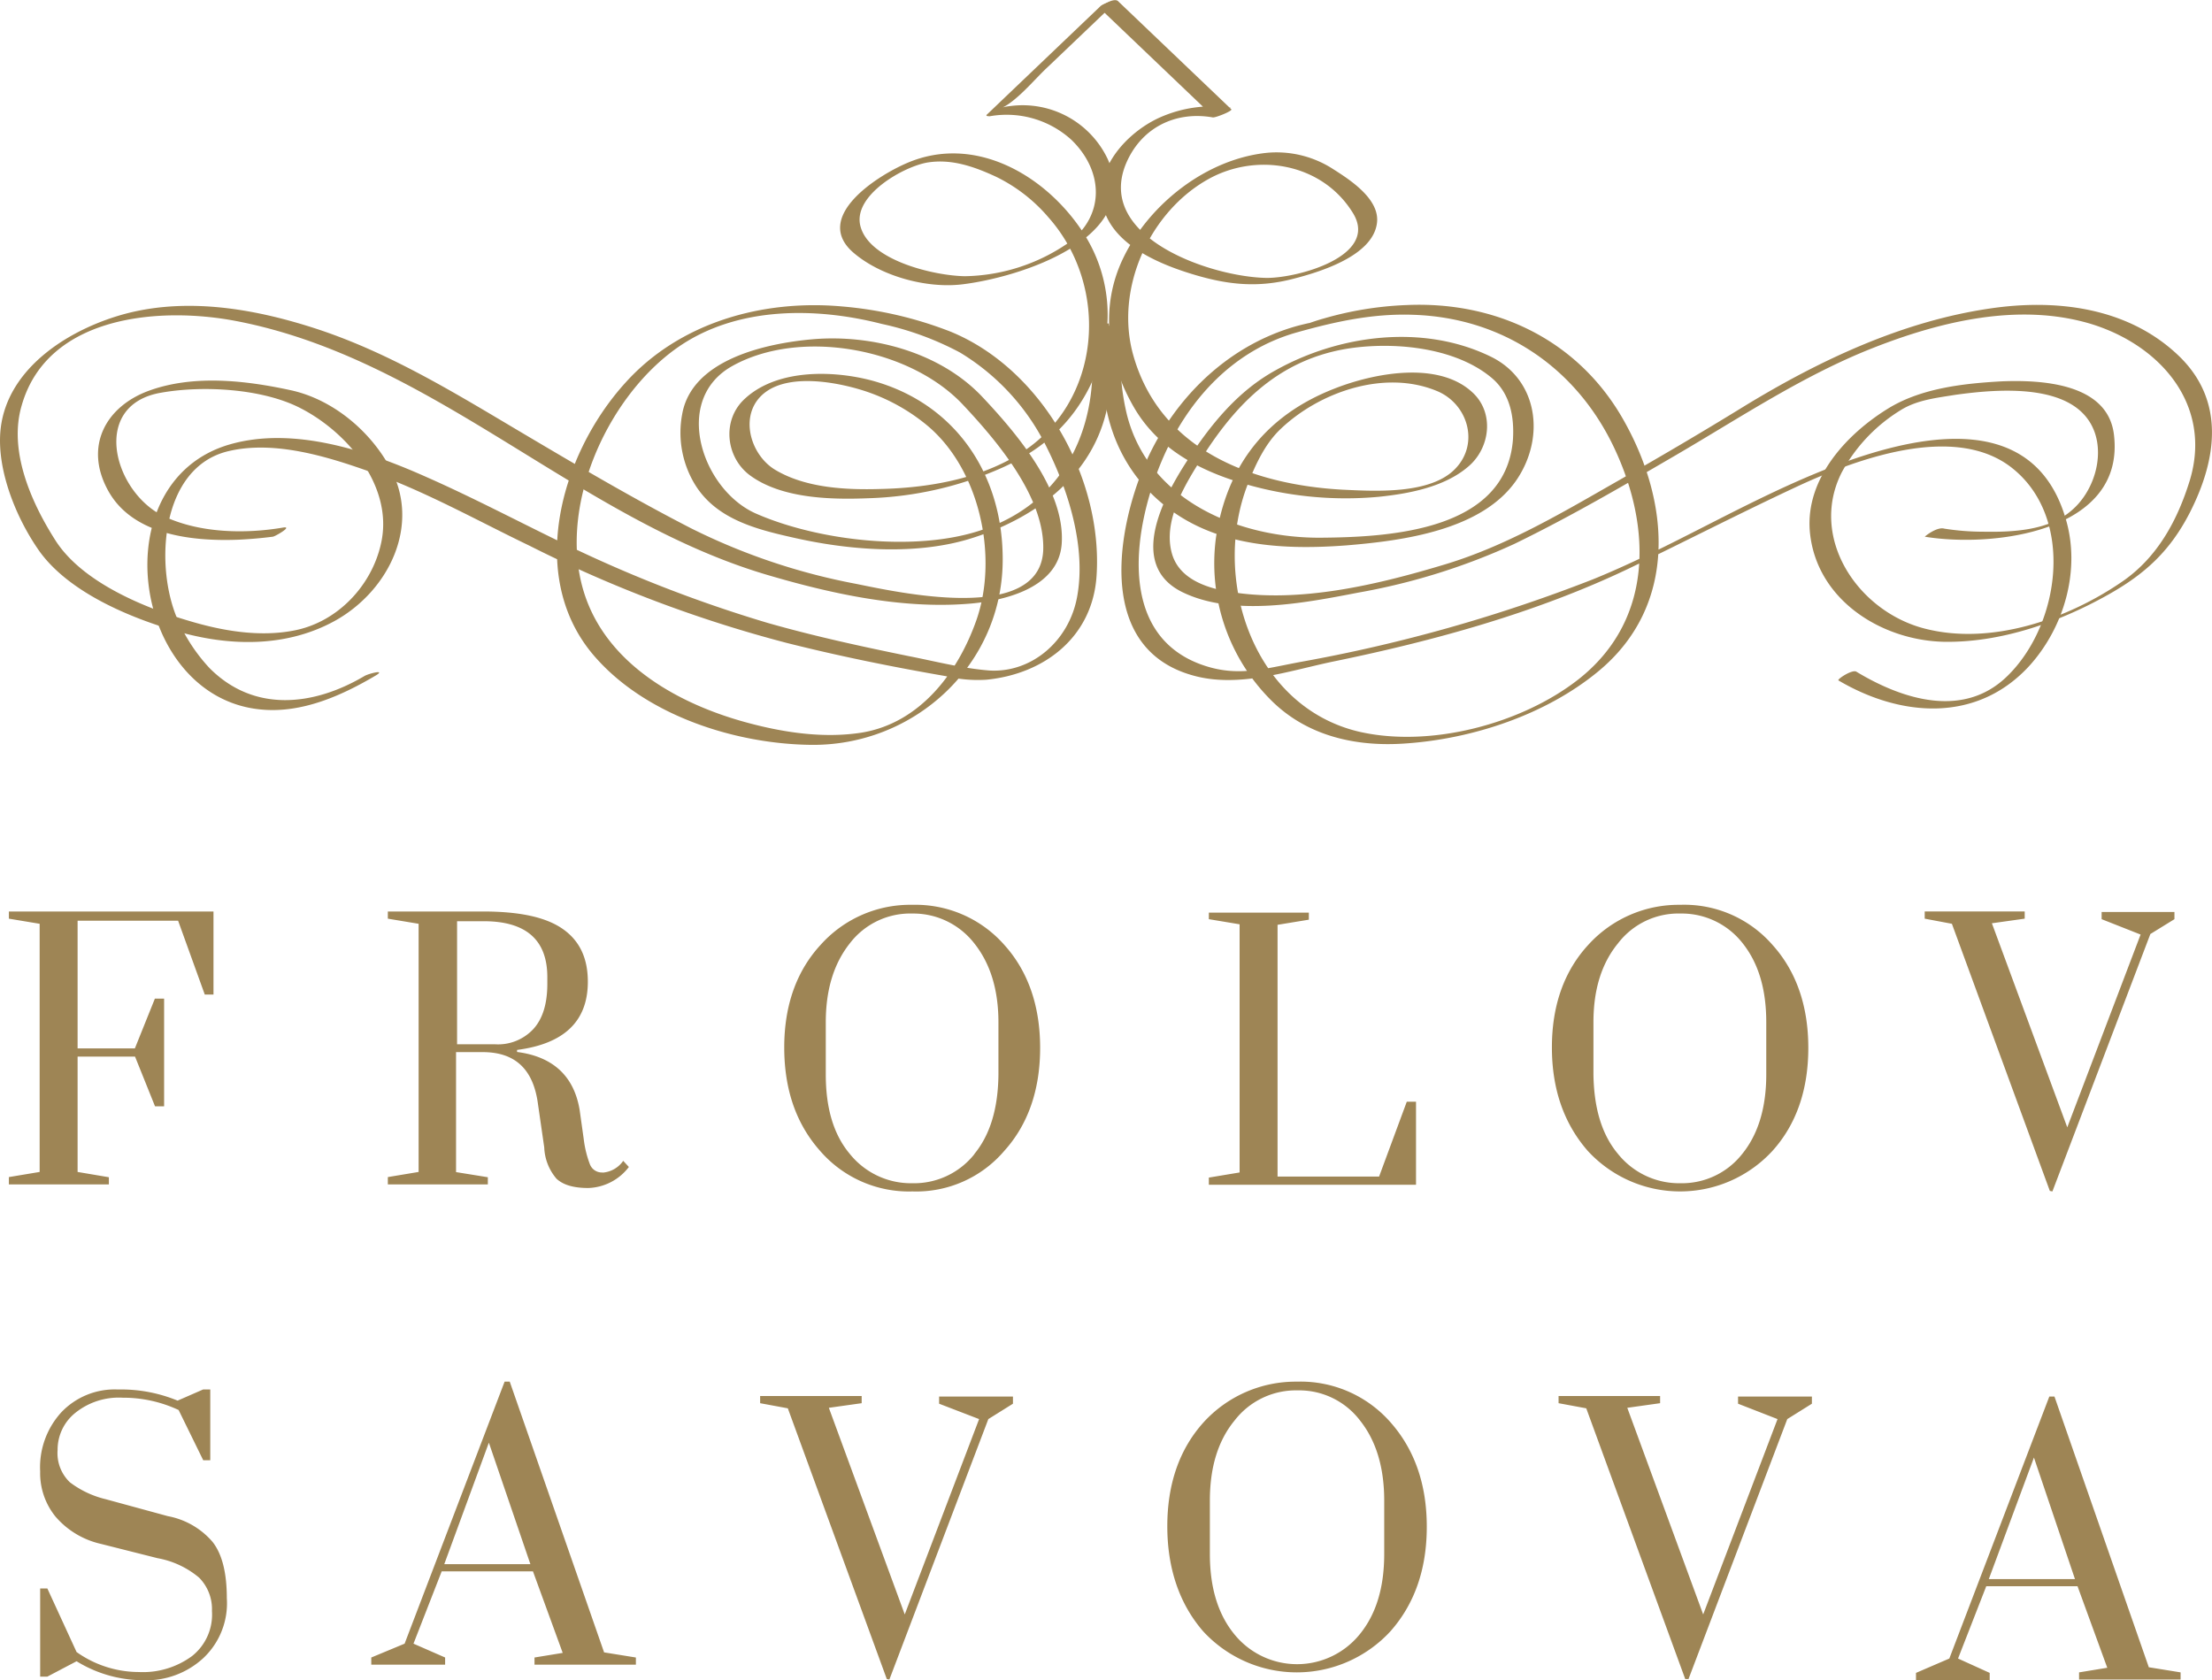 <svg id="Layer_1" data-name="Layer 1" xmlns="http://www.w3.org/2000/svg" width="152.17mm" height="115.6mm" viewBox="0 0 431.35 327.69"><defs><style>.cls-1,.cls-2{fill:#9e8555;}.cls-1{fill-rule:evenodd;}</style></defs><title>logo</title><g id="Logo"><path id="FROLOV" class="cls-1" d="M15.13,228.57v-22.5h11.2l3.9,9.7H32v-21h-1.8l-3.9,9.7H15.13v-24.9h19.6l5.2,14.4h1.7v-16.2H1.73v1.4l6,1v48.4l-6,1V231h19.5v-1.4Zm102.4.1a2.5,2.5,0,0,1-2.5-1.6,20.65,20.65,0,0,1-1.2-4.9l-.8-5.7c-1.1-6.6-5.2-10.4-12.2-11.3v-.4c9.2-1.2,13.8-5.6,13.8-13.3,0-4.6-1.6-8-4.9-10.3s-8.4-3.4-15.6-3.4H75.63v1.4l6,1v48.4l-6,1V231h19.5v-1.4l-6.2-1v-23.4h5.2c6.2,0,9.7,3.2,10.7,9.6l1.3,9a9.92,9.92,0,0,0,2.4,6.1c1.3,1.2,3.3,1.8,6.2,1.8a10.35,10.35,0,0,0,7.9-4.1l-1.1-1.2a5.37,5.37,0,0,1-4,2.3Zm-10.8-38.1v1.3c0,3.9-.9,6.8-2.7,8.8a9.4,9.4,0,0,1-7.5,3h-7.4v-24h5.2c8.2,0,12.4,3.6,12.4,10.9Zm53.2,33.9a22.9,22.9,0,0,0,18,7.9,22.56,22.56,0,0,0,17.9-7.9c4.7-5.2,7-12,7-20.1s-2.3-14.9-7-20.1a23.08,23.08,0,0,0-17.9-7.8,23.42,23.42,0,0,0-17.9,7.8c-4.7,5.1-7.1,11.8-7.1,20s2.3,14.9,7,20.2Zm30.1.6a15,15,0,0,1-12.1,5.7,15.3,15.3,0,0,1-12.2-5.7c-3.2-3.8-4.7-9-4.7-15.5v-10.2c0-6.4,1.6-11.5,4.7-15.4a14.84,14.84,0,0,1,12.2-5.8A15.06,15.06,0,0,1,190,184c3.1,3.9,4.7,9,4.7,15.4v10.2C194.63,216.07,193.13,221.27,190,225.07Zm45.7-45.8,6,1v48.4l-6,1v1.4h40.4v-16.2h-1.8l-5.4,14.6h-19.8v-49.1l6.1-1V178h-19.5v1.3Zm73.9,45.2a24.46,24.46,0,0,0,36,0c4.7-5.2,7-12,7-20.1s-2.3-14.9-7-20.1a22.82,22.82,0,0,0-18-7.8,23.77,23.77,0,0,0-17.9,7.8c-4.7,5.1-7.1,11.8-7.1,20S305,219.17,309.63,224.47Zm30.1.6a14.92,14.92,0,0,1-12,5.7,15.3,15.3,0,0,1-12.2-5.7c-3.2-3.8-4.7-9-4.8-15.5v-10.2c0-6.4,1.6-11.5,4.8-15.4a14.84,14.84,0,0,1,12.2-5.8,15.06,15.06,0,0,1,12.1,5.8c3.1,3.9,4.6,9,4.6,15.4v10.2c0,6.5-1.6,11.7-4.7,15.5Zm60.5,7.3,19.1-50.2,4.7-2.9v-1.4h-14.2v1.4l7.6,3-14.3,37.6-14.7-39.8,6.4-.9v-1.4h-19.5v1.4l5.3,1,19.1,52.1Z"/><path id="SAVOVA" class="cls-1" d="M34.63,273.17A28.85,28.85,0,0,0,23,271a14.33,14.33,0,0,0-11,4.4A15.89,15.89,0,0,0,7.83,287a13.43,13.43,0,0,0,3,8.8,16.44,16.44,0,0,0,8.8,5.3l11.1,2.8a17.35,17.35,0,0,1,8.1,3.8,8.73,8.73,0,0,1,2.5,6.5,10.31,10.31,0,0,1-3.9,8.8,16.17,16.17,0,0,1-10.4,3.1,21,21,0,0,1-12.1-3.9l-5.7-12.4H7.83V327h1.4l5.7-3a24.83,24.83,0,0,0,13,3.7,16.36,16.36,0,0,0,11.7-4.3,14.68,14.68,0,0,0,4.6-11.7c0-4.9-.9-8.6-2.8-11a15.13,15.13,0,0,0-8.7-5l-12.1-3.3a18.77,18.77,0,0,1-7-3.3,7.86,7.86,0,0,1-2.4-6.3,9.2,9.2,0,0,1,3.4-7.2,13.53,13.53,0,0,1,9.3-3,25.5,25.5,0,0,1,10.9,2.4l4.8,9.8H41V271h-1.4Zm46,47.4,5.5-14.1h17.8l5.8,15.9-5.5.9v1.4H124v-1.4l-6.2-1-18.4-52.8h-1l-19.5,51.1-6.5,2.7v1.4h14.4v-1.4Zm22.8-15.5H86.63l8.7-23.7Zm70,22.5,19.3-50.8,4.8-3v-1.4h-14.4v1.4l7.8,3-14.5,38.1-14.8-40.3,6.4-.9v-1.4h-19.8v1.4l5.4,1,19.3,52.8Zm61.2-9.4a24.82,24.82,0,0,0,36.5,0c4.7-5.3,7.1-12.1,7.1-20.4s-2.4-15.1-7.1-20.4a23.31,23.31,0,0,0-18.2-7.9,24.3,24.3,0,0,0-18.2,7.9c-4.7,5.2-7.1,12-7.1,20.3s2.4,15.2,7,20.5Zm30.5.6a15.73,15.73,0,0,1-24.4,0c-3.2-3.9-4.8-9.1-4.8-15.7v-10.4q0-9.75,4.8-15.6a15.11,15.11,0,0,1,12.3-5.9,14.92,14.92,0,0,1,12.2,5.9c3.1,3.9,4.7,9.1,4.7,15.6v10.4c0,6.6-1.6,11.8-4.8,15.7Zm64.1,8.8,19.3-50.8,4.8-3v-1.4h-14.4v1.4l7.7,3-14.5,38.1-14.8-40.3,6.4-.9v-1.4h-19.8v1.4l5.4,1,19.3,52.8h.6Zm52.6-4.1,5.5-14.1h17.8l5.8,15.9-5.5.9v1.4h19.8v-1.4l-6.2-1-18.4-52.8h-1l-19.5,51.1-6.5,2.8v1.4H388v-1.4Zm22.8-15.5h-16.8l8.8-23.7Z"/></g><path class="cls-2" d="M214.43,1.57l22,21L240,21a25.09,25.09,0,0,0-13.8,1.9c-6.5,2.9-13.4,10.4-10.9,18.1,2.3,7.2,11.5,10.8,18,12.7s12.2,2.4,18.8.7c5.1-1.3,15.5-4.4,16.4-10.8.7-4.7-5.2-8.5-8.5-10.6a20.3,20.3,0,0,0-12.9-3.2c-11.8,1.2-22.9,9.9-28,20.4-4.7,9.6-3.2,20.2,2,29.2,4.5,7.8,12.2,12.1,20.7,14.7a70.39,70.39,0,0,0,27,2.8c5.9-.6,12.8-1.9,17.4-5.8,4.4-3.6,5.3-10.6.9-14.6-6.7-6.2-19.3-3.7-26.9-.7-13.3,5.2-21,15-23.1,29.2a37.75,37.75,0,0,0,10.9,31.7c7,6.9,16.5,9,26.1,8.3,13.1-.9,27.3-5.6,37.5-14,15.7-12.9,14.2-33.2,4.7-49.6-8.9-15.3-24.8-22.7-42.1-21.9a66.84,66.84,0,0,0-16,2.6c-1.1.3-2.3.7-3.4,1.1,1.6-.5-.8.1-1.6.3-14.7,4-25.8,15.7-31,29.7-5,13.6-7,33.6,10.3,38.5,9,2.6,18.9-.9,27.6-2.7,19.5-4,39.5-9.5,57.5-18.1,10.8-5.2,21.5-10.7,32.4-15.8,11.5-5.4,31.1-12.8,42.4-3.8,12.2,9.7,9.4,30.4-.9,40.5-8.5,8.4-20.4,4.7-29.5-.8-.8-.5-3.8,1.5-3.5,1.7,12.2,7.2,27,8.3,37.2-2.8,6.9-7.6,10.1-18.9,7.1-28.8-8-27.1-42.4-12.2-59.9-3.7-10.7,5.2-21.2,11.1-32.3,15.6a303.7,303.7,0,0,1-57,16.1c-7.5,1.4-12.7,3.1-19.9.3-16-6.3-12.5-26.8-7.2-39.4,5-11.9,13.9-21.7,26.5-25.2,7.5-2.1,14.8-3.7,22.7-3.4,17.4.6,31.7,10.3,39.1,26s7.5,33.7-7,45.1c-11.1,8.7-28.9,13.4-42.8,10.2-20.7-4.9-28.8-29.9-21.7-48.2,1.6-4.1,3.5-8.1,6.5-10.9,7.6-7.2,20.3-11.6,30.5-7.3,5.9,2.5,8.2,10.1,3.6,15-4.8,5.2-15.8,4.5-22.2,4.2-17.7-1-35.5-7.8-40.7-26.2-3.7-13.1,3.3-28.1,14.7-34.4,9.4-5.2,22.1-3.1,28.1,6.6,5.3,8.5-11,12.8-16.9,12.7-10.7-.2-33.1-7.8-27.4-22.1,2.9-7.1,9.6-10.5,17-9.2.5.1,4-1.3,3.6-1.6l-22-21c-.8-1-3.8,1.1-3.7,1.3Z"/><path class="cls-2" d="M214.53,1.27l-22,21c-.5.4.2.4.5.4a18.78,18.78,0,0,1,15.9,4.6c6.3,6.1,6.6,14.8-.6,20.1a36.48,36.48,0,0,1-20.2,6.5c-5.9-.1-18.4-3-20.3-9.6-1.8-6.1,8.5-11.9,13.2-12.6s9.1.9,13.2,2.8a31.5,31.5,0,0,1,10.2,7.9c12.1,13.6,10.5,36.2-5.7,46.2-7.9,4.9-17.9,6.6-27.1,6.8-6.7.2-14.5-.2-20.4-3.7-5.1-3-7.4-11.3-1.8-15.3,4.8-3.4,13.4-1.9,18.6-.3a37.12,37.12,0,0,1,12.4,6.6c10.6,8.5,14.3,25.8,10,38.2-3.6,10.3-11,20.1-22.3,22-7.5,1.2-15.4,0-22.7-2-12.8-3.5-26.3-10.9-31.1-24-6.2-16.9,3.8-39.5,18.1-49.3,11.4-7.8,26.6-7.7,39.5-4.4a58.46,58.46,0,0,1,15.3,5.6,44.36,44.36,0,0,1,16.9,18.5c4.3,8.6,7.7,19.6,5.9,29.2-1.6,8.6-8.9,14.8-17.1,14.3-5.2-.4-10.6-1.8-15.7-2.8-9.3-1.9-18.5-3.9-27.6-6.5a262.32,262.32,0,0,1-41-16.1c-8.4-4.1-16.8-8.5-25.4-12.3-11.4-5.1-25.9-10-38.4-6.4-25.1,7.2-19.1,49.3,6,51.7,8,.8,15.8-2.7,22.4-6.6,2.2-1.3-1.4-.4-2.2.1-10,5.9-21.6,7.1-30.2-1.6a33.7,33.7,0,0,1-6-9c-4.8-10.4-3.7-30.2,9.8-33.3,9-2.1,19.3,1.1,27.7,4.1,10.7,3.8,20.8,9.5,31,14.4a253.41,253.41,0,0,0,50,18.9c10.3,2.6,20.7,4.7,31.1,6.5a26.46,26.46,0,0,0,7.9.7c11.3-1.1,20.7-8.3,21.5-20.2,1.3-19-10.6-40.4-28.5-47.7a75.44,75.44,0,0,0-21.1-4.9c-15.5-1.4-31.7,3.1-42.3,14.9-12.8,14.1-19.6,38.6-5.4,54,10,11,26.9,16.4,41.5,16.6,20.3.3,37.7-15.7,37.5-36.5-.1-16.6-9.5-30.3-25.7-34.6-7.7-2-18.7-2.2-24.9,3.9-4.2,4.2-3.3,11.3,1.4,14.7,6.2,4.5,15.8,4.7,23.1,4.4a69.1,69.1,0,0,0,26.1-6c8.4-3.8,14.4-9.4,18-18a29.32,29.32,0,0,0-2.5-28.1c-7.3-11-21-18.9-34.1-13.3-6.1,2.6-18.6,10.7-10.4,17.6,5.3,4.5,14.1,6.9,21,6.1,11.1-1.3,35.4-8.9,28.5-24.4a18.34,18.34,0,0,0-18.9-10.4c-2.1.2-2,.7-.3-.5,2.8-2,5.2-5,7.7-7.3L217.63.37c.8-.6-2.5.2-3.1.9Z"/><path class="cls-2" d="M375.33,104.67c13.3,2.2,39.2-.9,36.9-19.9-1.2-10-14-10.7-21.8-10.4-7.4.4-15.5,1.3-21.9,5.1-8.3,5-16.5,13.8-15.6,24.2,1.2,13.2,13.8,21.2,26.1,21.5,11.1.2,22.5-3.8,32.1-9.2,7.3-4.1,12.1-8.6,15.9-16,5.3-10.4,7-22-2.4-30.8-9.9-9.3-23.8-10.9-36.6-9-17.1,2.5-33.2,10.1-47.8,19-8.6,5.3-17.3,10.4-26.1,15.4-10.3,5.9-20.6,11.9-32,15.4-13.2,4-28.8,7.8-42.6,5.4-4.7-.8-9.9-2.7-11.1-7.8-1.4-5.7,2-11.9,4.9-16.6,6.9-11.4,15.3-20.5,29-22.9,8.9-1.5,21.1-.5,28.4,5.5,3.7,3,4.6,7.6,4.3,12.2-1.4,17.6-23.5,19-37.5,19.1-15.9.1-33.6-7.2-37.8-24.1a44.47,44.47,0,0,1-.6-17.8c.1-.5-3.5.4-3.6,1.3-2,13.3,1.1,26.3,12.2,34.8,9.9,7.6,22.8,8.2,34.8,7.3,10.9-.9,26.6-2.9,33.3-12.9,5.6-8.4,4-19.6-5.3-24-13.1-6.3-29.3-4.2-41.7,2.7-7.5,4.1-12.8,10.7-17.4,17.8s-11.6,20.2-.9,25.5c10,4.9,24,2.1,34.4.1a124.81,124.81,0,0,0,30.4-9.5c10.7-5.2,21-11.2,31.3-17.2,12.7-7.4,24.9-15.6,38.6-21,13.2-5.2,28.5-8.9,42.5-4.7,13.7,4.2,23.7,15.9,19.3,30.5-2.4,7.8-6.3,15-13.1,19.7-10.7,7.4-25.7,12.6-38.7,9.2s-22.5-17.7-16.1-30.4A32.12,32.12,0,0,1,370.63,80c3.2-2,7-2.4,10.7-3,8-1.1,23.5-2.6,27.1,7.2,1.9,5.2-.3,11.8-4.4,15.3-4.5,4-11.6,4.3-17.3,4.2a48.66,48.66,0,0,1-7.6-.6c-1.4-.4-3.8,1.5-3.8,1.6Z"/><path class="cls-2" d="M55.33,102.87c-7.5,1.3-16.3,1.1-23.2-2.1-10-4.6-14.7-21.9-.6-24.2,8-1.4,19.4-.8,26.8,2.9,9.4,4.7,18.4,15.4,16,26.4-1.8,8.4-8.6,15.5-17,17.1-6.7,1.3-13.8.1-20.2-1.8-8.9-2.6-21.2-7.6-26.4-15.9-4.7-7.4-9.1-17.4-6.5-26.2,5-17.5,26.7-19.3,41.6-16.5,38.5,7.3,66.6,38.5,103.6,49.5,12.5,3.7,26.2,6.7,39.2,5.7,7-.5,17.7-3,18.4-11.6.8-10.5-8.9-21.8-15.6-28.9-8.2-8.6-21.4-12.1-33-11.1-9,.8-23.5,3.9-25.4,14.6a19.44,19.44,0,0,0,2.6,13.9c4.1,6.5,11.6,8.5,18.7,10.1,10.8,2.5,23.7,3.6,34.5.4,13.3-4,25.3-12.9,27.4-27.5a50.32,50.32,0,0,0,0-14.5c0-.4-3.8.6-3.7,1.6,2.5,17-4.1,33.1-21.4,38.7-12.8,4.2-31.6,2-43.7-3.3-10.5-4.6-16.5-22.2-4.6-28.8,13.1-7.3,34.2-3.6,44.7,7.3,6.7,7.1,16.3,18.3,15.9,28.7-.7,14.3-28.1,8.2-36.5,6.5a122.73,122.73,0,0,1-32.1-10.8c-11.1-5.7-21.8-12-32.6-18.4-13-7.7-25.7-15.6-40.1-20.4-11.8-3.9-24.9-6.3-37.2-3.2C14,63.87,1.53,71.47.13,83.57c-.9,7.9,3,17.5,7.6,24,5.8,8,17.6,12.9,26.6,15.5,10.2,3,21.4,3.3,31-2,10.6-5.9,16.9-18.9,10.6-30.1-4-7.2-11.3-13.2-19.4-14.9-8.8-1.9-18.8-3-27.4.1s-12.8,11-8,19.6,16.3,9.8,25.1,9.5c2.3-.1,4.7-.3,7-.6.5-.1,3.8-2,2.1-1.8Z"/></svg>
